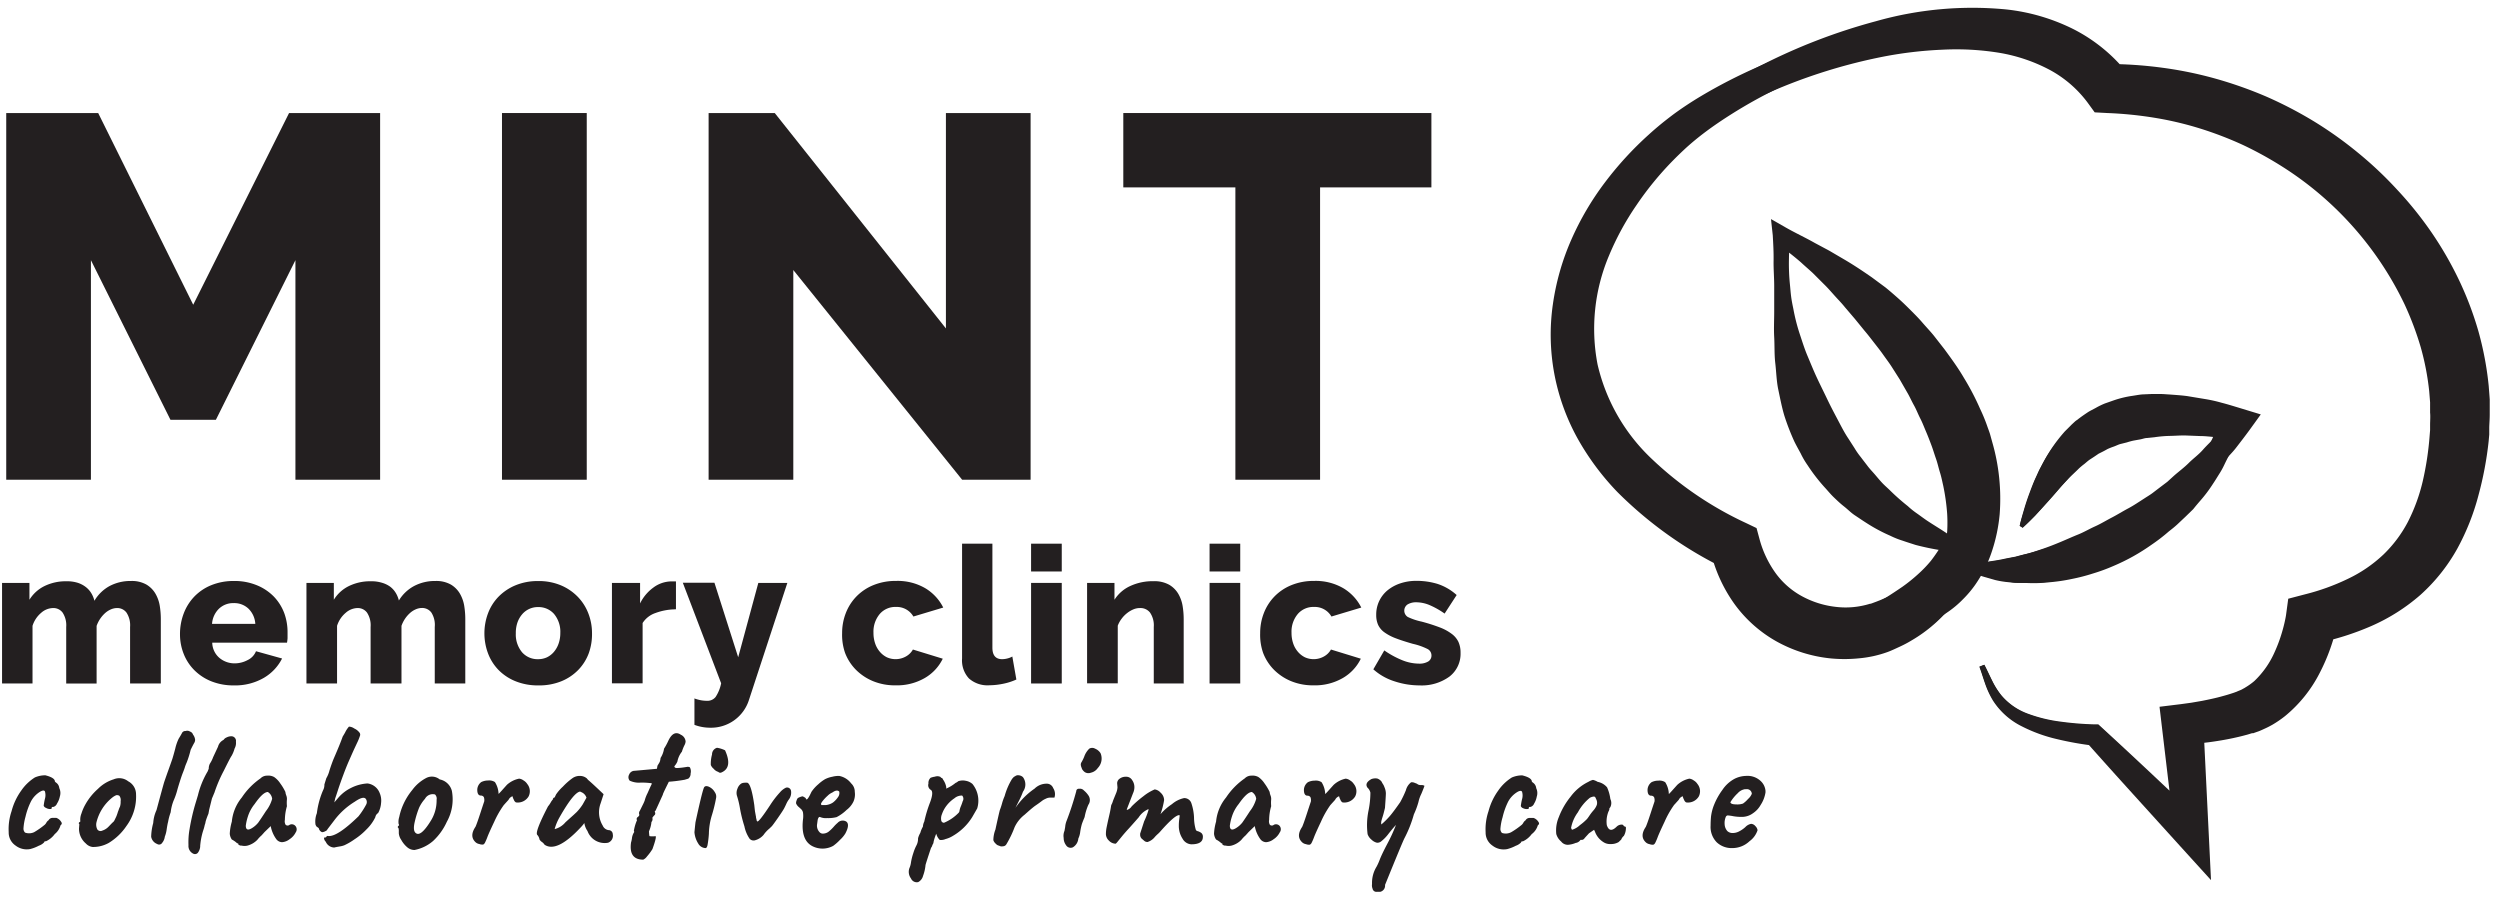 <svg xmlns="http://www.w3.org/2000/svg" viewBox="0 0 365.15 131.43"><defs><style>.a{fill:#231f20;}</style></defs><title>MINTLogo_Web</title><path class="a" d="M43.15,70.07V38L31.53,61.32H24.9L13.28,38V70.07H0.91V16.51H14.34l13.88,28,14-28H55.52V70.07H43.15Z"/><path class="a" d="M73.32,70.07V16.51H85.7V70.07H73.32Z"/><path class="a" d="M115.87,39.44V70.07H103.5V16.51h9.66l25,31.46V16.51h12.37V70.07h-10Z"/><path class="a" d="M209.11,27.37H192.81v42.7H180.44V27.37H164.07V16.51h45V27.37Z"/><path class="a" d="M23.52,99.83H19V91.58a3.37,3.37,0,0,0-.53-2.11,1.68,1.68,0,0,0-1.37-.66,2.32,2.32,0,0,0-.91.2,3.09,3.09,0,0,0-.85.55,4.53,4.53,0,0,0-1.23,1.86v8.42H9.67V91.58a3.36,3.36,0,0,0-.53-2.11,1.68,1.68,0,0,0-1.37-.66A2.71,2.71,0,0,0,6,89.52a4.08,4.08,0,0,0-1.25,1.89v8.42H0.3V85.14h4V87.6a5.32,5.32,0,0,1,2.2-2,7.09,7.09,0,0,1,3.23-.7,5.2,5.2,0,0,1,1.61.22,3.88,3.88,0,0,1,1.19.62,3.26,3.26,0,0,1,.81.91,3.94,3.94,0,0,1,.45,1.1A5.79,5.79,0,0,1,16,85.6a6.48,6.48,0,0,1,3.13-.74,4.31,4.31,0,0,1,2.25.52,3.75,3.75,0,0,1,1.33,1.34,5.2,5.2,0,0,1,.63,1.8,12.26,12.26,0,0,1,.15,1.9v9.4Z"/><path class="a" d="M34.18,100.11a8.68,8.68,0,0,1-3.32-.6,7.36,7.36,0,0,1-2.49-1.64,7,7,0,0,1-1.55-2.39,7.71,7.71,0,0,1-.53-2.84,8.47,8.47,0,0,1,.53-3,7.29,7.29,0,0,1,1.54-2.48,7.2,7.2,0,0,1,2.48-1.68,8.59,8.59,0,0,1,3.34-.62,8.48,8.48,0,0,1,3.33.62A7.32,7.32,0,0,1,40,87.14a7.07,7.07,0,0,1,1.52,2.42A8.1,8.1,0,0,1,42,92.44q0,0.39,0,.77a5.46,5.46,0,0,1-.08.66H31a3,3,0,0,0,1.08,2.25,3.43,3.43,0,0,0,2.2.77,4,4,0,0,0,1.89-.48,2.43,2.43,0,0,0,1.22-1.29l3.81,1.06A6.84,6.84,0,0,1,38.55,99,8.33,8.33,0,0,1,34.18,100.11Zm3.11-9a3.37,3.37,0,0,0-1-2.21,3,3,0,0,0-2.15-.81,3,3,0,0,0-2.17.83,3.43,3.43,0,0,0-1,2.2h6.32Z"/><path class="a" d="M68,99.83H63.5V91.58A3.37,3.37,0,0,0,63,89.46a1.68,1.68,0,0,0-1.37-.66,2.32,2.32,0,0,0-.91.2,3.09,3.09,0,0,0-.85.55,4.53,4.53,0,0,0-1.23,1.86v8.42H54.13V91.58a3.36,3.36,0,0,0-.53-2.11,1.68,1.68,0,0,0-1.37-.66,2.71,2.71,0,0,0-1.75.71,4.08,4.08,0,0,0-1.25,1.89v8.42H44.76V85.14h4V87.6a5.32,5.32,0,0,1,2.2-2,7.09,7.09,0,0,1,3.23-.7,5.2,5.2,0,0,1,1.61.22A3.88,3.88,0,0,1,57,85.7a3.26,3.26,0,0,1,.81.91,3.94,3.94,0,0,1,.45,1.1,5.79,5.79,0,0,1,2.21-2.11,6.48,6.48,0,0,1,3.13-.74,4.31,4.31,0,0,1,2.25.52,3.75,3.75,0,0,1,1.33,1.34,5.2,5.2,0,0,1,.63,1.8,12.26,12.26,0,0,1,.15,1.9v9.4Z"/><path class="a" d="M78.61,100.11a8.59,8.59,0,0,1-3.34-.62,7.27,7.27,0,0,1-2.48-1.66,7,7,0,0,1-1.52-2.43,8.36,8.36,0,0,1,0-5.79,7,7,0,0,1,1.52-2.43,7.44,7.44,0,0,1,2.48-1.68,8.41,8.41,0,0,1,3.34-.63,8.31,8.31,0,0,1,3.33.63,7.48,7.48,0,0,1,2.46,1.68,7.2,7.2,0,0,1,1.54,2.43,8,8,0,0,1,.53,2.9A8.21,8.21,0,0,1,86,95.4a7,7,0,0,1-1.52,2.43A7.27,7.27,0,0,1,82,99.5,8.59,8.59,0,0,1,78.61,100.11ZM75.34,92.5a4.06,4.06,0,0,0,.92,2.78,3,3,0,0,0,2.35,1,3,3,0,0,0,1.29-.28,3.09,3.09,0,0,0,1-.78,3.76,3.76,0,0,0,.69-1.22,4.63,4.63,0,0,0,.25-1.55,4.06,4.06,0,0,0-.92-2.78,3,3,0,0,0-2.32-1,3,3,0,0,0-2.34,1.06,3.75,3.75,0,0,0-.69,1.22A4.63,4.63,0,0,0,75.34,92.5Z"/><path class="a" d="M98.7,89a8.58,8.58,0,0,0-2.94.53A3.58,3.58,0,0,0,93.86,91v8.81H89.38V85.14h4.11v3a6.23,6.23,0,0,1,1.94-2.32A4.48,4.48,0,0,1,98,84.92h0.45l0.28,0v4Z"/><path class="a" d="M101.38,102a6.62,6.62,0,0,0,1,.28,5.3,5.3,0,0,0,.88.08,1.52,1.52,0,0,0,1.26-.56,5.6,5.6,0,0,0,.81-2l-5.6-14.69h4.62L107.82,96l2.94-10.86H115l-5.6,17.07a5.81,5.81,0,0,1-5.68,4.08,6.75,6.75,0,0,1-1.13-.1,6.24,6.24,0,0,1-1.16-.32V102Z"/><path class="a" d="M123,92.47a8,8,0,0,1,.53-2.9,7.2,7.2,0,0,1,1.54-2.43,7.29,7.29,0,0,1,2.48-1.67,8.59,8.59,0,0,1,3.34-.62,8,8,0,0,1,4.28,1.08,6.91,6.91,0,0,1,2.6,2.81l-4.36,1.31a2.81,2.81,0,0,0-2.55-1.4,3,3,0,0,0-2.34,1,4,4,0,0,0-.94,2.77,4.72,4.72,0,0,0,.25,1.58,3.61,3.61,0,0,0,.7,1.22,3.18,3.18,0,0,0,1,.78,3.08,3.08,0,0,0,2.81-.13,2.6,2.6,0,0,0,1-1l4.36,1.34a6.58,6.58,0,0,1-2.59,2.8,8.11,8.11,0,0,1-4.32,1.09,8.34,8.34,0,0,1-3.32-.63,7.61,7.61,0,0,1-2.49-1.68,7.09,7.09,0,0,1-1.55-2.43A8,8,0,0,1,123,92.47Z"/><path class="a" d="M140.47,79.41h4.48V94.6q0,1.68,1.43,1.68a3.15,3.15,0,0,0,.74-0.1,2.73,2.73,0,0,0,.74-0.29l0.59,3.36a8.68,8.68,0,0,1-1.93.62,10.19,10.19,0,0,1-2,.22,4.08,4.08,0,0,1-3-1,3.87,3.87,0,0,1-1-2.91V79.41Z"/><path class="a" d="M150.6,83.46V79.41h4.48v4.06H150.6Zm0,16.37V85.14h4.48V99.83H150.6Z"/><path class="a" d="M173,99.83h-4.48V91.58a3.3,3.3,0,0,0-.55-2.11,1.78,1.78,0,0,0-1.44-.66,2.48,2.48,0,0,0-1,.2,3.94,3.94,0,0,0-.92.55,4.19,4.19,0,0,0-.8.83,3.92,3.92,0,0,0-.55,1v8.42h-4.48V85.14h4V87.6a5.34,5.34,0,0,1,2.29-2,7.78,7.78,0,0,1,3.41-.71,4.44,4.44,0,0,1,2.29.52,3.72,3.72,0,0,1,1.34,1.34,5.2,5.2,0,0,1,.63,1.8,12.32,12.32,0,0,1,.15,1.9v9.4Z"/><path class="a" d="M176.67,83.46V79.41h4.48v4.06h-4.48Zm0,16.37V85.14h4.48V99.83h-4.48Z"/><path class="a" d="M184.06,92.47a8,8,0,0,1,.53-2.9,7.2,7.2,0,0,1,1.54-2.43,7.29,7.29,0,0,1,2.48-1.67,8.59,8.59,0,0,1,3.34-.62,8,8,0,0,1,4.28,1.08,6.91,6.91,0,0,1,2.6,2.81l-4.36,1.31a2.81,2.81,0,0,0-2.55-1.4,3,3,0,0,0-2.34,1,4,4,0,0,0-.94,2.77,4.72,4.72,0,0,0,.25,1.58,3.61,3.61,0,0,0,.7,1.22,3.18,3.18,0,0,0,1,.78,3.08,3.08,0,0,0,2.81-.13,2.6,2.6,0,0,0,1-1l4.36,1.34a6.58,6.58,0,0,1-2.59,2.8,8.11,8.11,0,0,1-4.32,1.09,8.34,8.34,0,0,1-3.32-.63,7.61,7.61,0,0,1-2.49-1.68,7.09,7.09,0,0,1-1.55-2.43A8,8,0,0,1,184.06,92.47Z"/><path class="a" d="M207.36,100.11a11.69,11.69,0,0,1-3.69-.6,8.42,8.42,0,0,1-3.08-1.75L202.19,95a13.27,13.27,0,0,0,2.62,1.43,6.65,6.65,0,0,0,2.45.5,2.47,2.47,0,0,0,1.34-.31,1,1,0,0,0,.48-0.9,1.05,1.05,0,0,0-.6-0.94,9.3,9.3,0,0,0-2.11-.74q-1.48-.42-2.5-0.81a7.05,7.05,0,0,1-1.66-.87,2.81,2.81,0,0,1-.92-1.09,3.49,3.49,0,0,1-.28-1.46,4.57,4.57,0,0,1,1.68-3.61,5.84,5.84,0,0,1,1.86-1,7.26,7.26,0,0,1,2.34-.36,10.39,10.39,0,0,1,3.09.45,7.73,7.73,0,0,1,2.78,1.62L211,89.62a11.86,11.86,0,0,0-2.24-1.26,5.11,5.11,0,0,0-1.9-.39,2.41,2.41,0,0,0-1.23.29,1.09,1.09,0,0,0,0,1.86,9,9,0,0,0,2,.67,25.83,25.83,0,0,1,2.64.84,7.07,7.07,0,0,1,1.75.94,3.18,3.18,0,0,1,1,1.19,3.8,3.8,0,0,1,.31,1.59,4.2,4.2,0,0,1-1.62,3.47A6.88,6.88,0,0,1,207.36,100.11Z"/><path class="a" d="M8.32,117.38a0.79,0.79,0,0,1-.53.48c-0.16,0-.24,0-0.24.15s-0.09.15-.27,0.16A1.19,1.19,0,0,1,6.72,118a0.55,0.55,0,0,1-.34-0.32,8.83,8.83,0,0,1,.18-1,1.92,1.92,0,0,0,0-1.09q-0.14-.25-0.62,0a3.67,3.67,0,0,0-1.41,1.45,10.25,10.25,0,0,0-.81,2.27A8,8,0,0,0,3.43,121a0.81,0.81,0,0,0,.23.61A1.73,1.73,0,0,0,5,121.54a11.66,11.66,0,0,0,1.55-1.09,1.15,1.15,0,0,0,.22-0.29,0.94,0.94,0,0,1,.32-0.35,0.66,0.66,0,0,1,.61-0.35H8.23a1.38,1.38,0,0,1,.74.64,0.27,0.27,0,0,1,0,.32l-0.13.13A2.46,2.46,0,0,1,8,121.82a3.35,3.35,0,0,1-1.27,1.05c-0.19,0-.28.05-0.28,0.16a1.93,1.93,0,0,1-.77.49,5.81,5.81,0,0,1-1.26.49,2.67,2.67,0,0,1-2.15-.51,2.29,2.29,0,0,1-1-1.95,8.17,8.17,0,0,1,.42-3.07,9,9,0,0,1,1.41-3,6.79,6.79,0,0,1,2-1.93,3.81,3.81,0,0,1,1.52-.31q1.4,0.35,1.4.91l0.13,0.13a1.1,1.1,0,0,1,.51.83,1.66,1.66,0,0,1,.08,1.23A3,3,0,0,1,8.32,117.38Z"/><path class="a" d="M14.31,115.22a5.54,5.54,0,0,1,2.29-1.39,2.1,2.1,0,0,1,2.13.29A2.13,2.13,0,0,1,19.87,116a7.22,7.22,0,0,1-1.4,4.64,8.32,8.32,0,0,1-2.59,2.48,4.68,4.68,0,0,1-2.34.59,1.59,1.59,0,0,1-1-.51,2.83,2.83,0,0,1-1-2.21l0.05-.61q-0.13-.13-0.06-0.21l0.09-.11q0.15,0,.1-0.25a2.42,2.42,0,0,1,.18-1,6.67,6.67,0,0,1,.58-1.33A8.7,8.7,0,0,1,14.31,115.22Zm2.88,3.48c0-.06.07-0.2,0.14-0.4a2.8,2.8,0,0,1,.19-0.47,2.28,2.28,0,0,0,.1-0.81,1,1,0,0,0-.19-0.79,0.66,0.66,0,0,0-.46-0.08,2.44,2.44,0,0,0-.58.35,6.65,6.65,0,0,0-2.31,3.65,1.53,1.53,0,0,0,.14,1,0.57,0.57,0,0,0,.72.17,2.2,2.2,0,0,0,.91-0.57l0.53-.55L16.6,120a1.34,1.34,0,0,0,.18-0.31l0.14-.29a3,3,0,0,0,.14-0.33Z"/><path class="a" d="M22.08,122.21a8.25,8.25,0,0,1,.3-2,5.35,5.35,0,0,1,.48-1.89q1-3.71,1.12-4.08,0.23-.69.64-1.83t0.55-1.56q0.14-.43.43-1.52a6.88,6.88,0,0,1,.5-1.44q0.38-.61.51-0.88a0.56,0.56,0,0,1,.51-0.24,0.73,0.73,0,0,1,.63.08,0.68,0.68,0,0,1,.44.44,1.48,1.48,0,0,1,.31.77,0.89,0.89,0,0,1-.13.45q-0.11.17-.52,1a14.13,14.13,0,0,1-.56,1.81q-0.23.53-.29,0.75t-0.37,1q-0.3.83-.7,2.19a10.33,10.33,0,0,1-.58,1.69,6.69,6.69,0,0,0-.42,1.69,8.43,8.43,0,0,0-.38,1.41q-0.08.27-.2,1.05a4.52,4.52,0,0,1-.28,1.11,1.7,1.7,0,0,1-.38.89,0.52,0.52,0,0,1-.74.17A1.38,1.38,0,0,1,22.08,122.21Z"/><path class="a" d="M27.69,121.09a30.33,30.33,0,0,1,.94-4l0.28-.93a12.65,12.65,0,0,1,1.42-3.49l0.08-.2,0.08-.2a1.51,1.51,0,0,1,.18-0.75,4.32,4.32,0,0,0,.46-0.93l0.71-1.52a1.54,1.54,0,0,1,.81-1l0,0a1,1,0,0,1,.47-0.37,1.45,1.45,0,0,1,.6-0.16,0.68,0.68,0,0,1,.74.8,1.66,1.66,0,0,1-.2,1h0a4.47,4.47,0,0,1-.44,1.07q-0.14.16-1.13,2.16a20.46,20.46,0,0,0-1.37,3.2q-0.05.11-.19,0.45l-0.17.4-0.41,1.65-0.1.56Q30,119.94,30,120.21a3.21,3.21,0,0,0-.14.48,5.53,5.53,0,0,1-.19.64,10.2,10.2,0,0,0-.43,2.21l0,0.11a1.73,1.73,0,0,1-.32.88,0.55,0.55,0,0,1-.62.19,1.24,1.24,0,0,1-.77-1.27A10.84,10.84,0,0,1,27.69,121.09Z"/><path class="a" d="M43.19,121.58a2.55,2.55,0,0,1-.9,1,2,2,0,0,1-1.1.43,1.09,1.09,0,0,1-.86-0.48,4.71,4.71,0,0,1-.79-1.87l-0.91.88q-0.18.21-.43,0.48a4.79,4.79,0,0,0-.61.64,3.13,3.13,0,0,1-1.45.85,1.83,1.83,0,0,1-.84,0,0.59,0.59,0,0,1-.51-0.2,0.34,0.34,0,0,0,0-.13H34.65a3.38,3.38,0,0,0-.79-0.56,1.74,1.74,0,0,1-.3-0.85,7.59,7.59,0,0,1,.3-1.76,6.49,6.49,0,0,1,1.46-3.53,10.36,10.36,0,0,1,2.73-2.79,1.34,1.34,0,0,1,1-.4,1.72,1.72,0,0,1,1,.21,3.42,3.42,0,0,1,.89.93,7.69,7.69,0,0,1,.75,1.25s0,0.19.13,0.52a1.39,1.39,0,0,1,.09.55,5.19,5.19,0,0,0,0,1,7.43,7.43,0,0,0-.3,2,1,1,0,0,0,.11.72,0.44,0.44,0,0,0,.58,0,0.7,0.7,0,0,1,.84.16A0.76,0.76,0,0,1,43.19,121.58Zm-7.29-1q0,0.93.91,0.37a3.57,3.57,0,0,0,.91-0.8q0.43-.61,1.12-1.68a5.17,5.17,0,0,0,.91-1.79,1.32,1.32,0,0,0-.63-1q-0.71,0-1.93,1.76a5.56,5.56,0,0,0-1,1.87A7.07,7.07,0,0,0,35.9,120.61Z"/><path class="a" d="M47.38,114.58l0.28-.91a4.33,4.33,0,0,0,.47-1.16q0.34-1.05.62-1.72,0.94-2.16,1.3-3.2,0.15-.24.36-0.61a3.62,3.62,0,0,1,.56-0.85,1.44,1.44,0,0,1,.77.27,2,2,0,0,1,.77.61,0.48,0.48,0,0,1,.06.48,7.82,7.82,0,0,1-.44,1.07l-0.43.92-0.23.51-0.53,1.2q-0.38.87-.8,2t-0.74,2.09q-0.32,1-.44,1.33l-0.13.59,0.66-.77a5.76,5.76,0,0,1,1.75-1.33,6.09,6.09,0,0,1,2.44-.67,2.2,2.2,0,0,1,1.78,1.41,2.75,2.75,0,0,1,.2,1.44,3.52,3.52,0,0,1-.43,1.47,0.9,0.9,0,0,0-.41.61,6.3,6.3,0,0,1-1.3,1.79,9.55,9.55,0,0,1-1.74,1.44,8.9,8.9,0,0,1-1.49.87,3,3,0,0,1-.66.17q-0.64.11-.81,0.16a1.39,1.39,0,0,1-1.24-.85,0.76,0.76,0,0,1-.25-0.61,0.39,0.39,0,0,0,.36-0.11c0-.11.09-0.14,0.28-0.11q1.32,0.11,4.39-2.88a11.37,11.37,0,0,0,1.12-1.71,0.77,0.77,0,0,0,0-.75q-0.3-.61-1.65.32a10.77,10.77,0,0,0-3,2.72l-1,1.31a0.47,0.47,0,0,1-.29.27,1.08,1.08,0,0,1-.5.16,0.79,0.79,0,0,1-.48-0.59l-0.34-.25a1.34,1.34,0,0,1-.14-0.28,3.29,3.29,0,0,1,.2-1.65,12.23,12.23,0,0,1,.91-3.36A1.65,1.65,0,0,0,47.38,114.58Z"/><path class="a" d="M58.25,121.71c0-.2,0-0.35,0-0.44a1.26,1.26,0,0,0-.05-0.32q-0.15-.13-0.09-0.21a0.26,0.26,0,0,0,.06-0.11q0.2-.05.05-0.29a2.32,2.32,0,0,1,.09-1,9,9,0,0,1,.39-1.35,9.28,9.28,0,0,1,1.52-2.61,5.94,5.94,0,0,1,2-1.73,1.8,1.8,0,0,1,2,.19A2.29,2.29,0,0,1,66,115.51a6.74,6.74,0,0,1-.74,4.53,8.68,8.68,0,0,1-2,2.79,5.82,5.82,0,0,1-2.72,1.32,1.63,1.63,0,0,1-1-.35,3.77,3.77,0,0,1-.93-1.12A2,2,0,0,1,58.25,121.71Zm4.52-1.59a5.61,5.61,0,0,0,1-3.31,0.84,0.84,0,0,0-.23-0.77,1.29,1.29,0,0,0-1.47.64,5.13,5.13,0,0,0-.86,1.31,13.68,13.68,0,0,0-.62,2q-0.34,1.4.19,1.72Q61.45,122.18,62.77,120.13Z"/><path class="a" d="M75.82,113.73a1.33,1.33,0,0,1,.66.27,1.56,1.56,0,0,1,.53.51,1.67,1.67,0,0,1,.2,1.81,1.84,1.84,0,0,1-1.85.88,0.67,0.67,0,0,1-.3-0.37,1.84,1.84,0,0,1-.2-0.53,1,1,0,0,0-.58.52l-0.69.76A13.73,13.73,0,0,0,72.2,120q-0.8,1.69-1,2.23a8,8,0,0,1-.34.8,0.67,0.67,0,0,1-.27.32,1.14,1.14,0,0,1-.57-0.07,1.1,1.1,0,0,1-.52-0.23q-1-.88-0.05-2.29,0.18-.37.69-1.93t0.58-1.75a1.24,1.24,0,0,0-.05-0.65,0.49,0.49,0,0,0-.43-0.23q-0.53,0-.53-0.85a1.44,1.44,0,0,1,.58-1.12,2.24,2.24,0,0,1,1-.23,1.51,1.51,0,0,1,1,.23,3.4,3.4,0,0,1,.53,1.73q0.18-.16.61-0.65l0.61-.68A3.75,3.75,0,0,1,75.82,113.73Z"/><path class="a" d="M78.8,122.61a1.27,1.27,0,0,0-.33-0.67q-0.38-.4,1.57-4.16a3.47,3.47,0,0,0,.39-0.56,2.13,2.13,0,0,1,.32-0.45,0.31,0.31,0,0,1,.08-0.2,0.22,0.22,0,0,1,.18-0.09l0.2-.43a6.37,6.37,0,0,1,1-1.15,9.52,9.52,0,0,1,1.42-1.25,1.82,1.82,0,0,1,1.09-.32,1.56,1.56,0,0,1,1,.37A1.68,1.68,0,0,0,86,114q0.48,0.4,2.16,2l-0.43,1.33a3.76,3.76,0,0,0,.3,3.25,1.1,1.1,0,0,0,.86.67,0.6,0.6,0,0,1,.61.59,1.08,1.08,0,0,1-.69,1.25,2.67,2.67,0,0,1-3-1.71,2.71,2.71,0,0,1-.46-1.17,5.57,5.57,0,0,1-.58.69q-3.45,3.68-5.23,2.48a1.47,1.47,0,0,0-.43-0.43A1.19,1.19,0,0,1,78.8,122.61Zm6-7q-0.94,0-3.1,3.81a7.41,7.41,0,0,0-.69,1.68,3,3,0,0,0,1.58-1l0.62-.56,0.57-.51,0.46-.43a7.56,7.56,0,0,0,.86-1.09l0.56-1A1.31,1.31,0,0,0,84.76,115.65Z"/><path class="a" d="M98.5,111.91q0,0.27.38,0.27a9.76,9.76,0,0,0,1.09-.11l0.33-.05a0.69,0.69,0,0,1,.46.05,1.25,1.25,0,0,1,.11.91,0.9,0.9,0,0,1-.34.75l-0.53.16a22.23,22.23,0,0,1-2.31.29q-0.66,1.33-.77,1.59a1.27,1.27,0,0,0-.11.31l-1.07,2.35c-0.07,0-.1.05-0.1,0.16a0.39,0.39,0,0,1,0,.43,2.1,2.1,0,0,0-.36.43,0.62,0.62,0,0,1-.13.61,4.18,4.18,0,0,1-.36,1.36,6,6,0,0,0,.05.61c0,0.09.06,0.12,0.13,0.11a3.34,3.34,0,0,0,.69,0q0.38-.19-0.36,1.87a7.67,7.67,0,0,1-.8,1.08,1.38,1.38,0,0,1-.55.47q-2.13,0-1.78-2.51a3.76,3.76,0,0,0,.13-0.59,2.06,2.06,0,0,1,.28-0.85,0.17,0.17,0,0,0,0-.24,6.37,6.37,0,0,1,.46-1.57,0.33,0.33,0,0,1,.13-0.47q0.28-.25.19-0.39a0.58,0.58,0,0,1,.09-0.51l0.42-.85a5.84,5.84,0,0,0,.29-0.64,5.27,5.27,0,0,1,.42-1.09q0.44-1,.57-1.25T95,114.38a10.18,10.18,0,0,0-1.46-.07,3.16,3.16,0,0,1-1.57-.29,0.78,0.78,0,0,1-.08-0.88,0.86,0.86,0,0,1,.81-0.56l3.25-.29,0.08-.45,0.19-.31,0.11-.19a0.54,0.54,0,0,0,.05-0.12,2.17,2.17,0,0,0,.1-0.51,3.48,3.48,0,0,0,.51-1.36,8.75,8.75,0,0,0,.61-1.12q0.76-1.65,1.85-.91a1.17,1.17,0,0,1,.69,1,1.43,1.43,0,0,1-.18.55,5.7,5.7,0,0,0-.36.92,3.26,3.26,0,0,0-.66,1.44A2.47,2.47,0,0,1,98.5,111.91Z"/><path class="a" d="M102.8,115.09q0.15-.4.69-0.2a1.87,1.87,0,0,1,.91.81,1.1,1.1,0,0,1,.19.87A21.6,21.6,0,0,1,104,119a9.81,9.81,0,0,0-.46,2.79,14.59,14.59,0,0,1-.2,1.65q-0.1.45-.31,0.43a1.27,1.27,0,0,1-1.05-.67,3.6,3.6,0,0,1-.55-1.65q0.1-1,.15-1.44Q102.49,115.89,102.8,115.09Zm1.93-5.87a4.09,4.09,0,0,1,1.17.37q1.14,2.51-.51,3.23a0.4,0.4,0,0,1-.48-0.08,1.34,1.34,0,0,1-.67-0.45,1.37,1.37,0,0,1-.42-0.56,5,5,0,0,1,.18-1.53A1,1,0,0,1,104.73,109.22Z"/><path class="a" d="M108.26,114.45a1,1,0,0,1,.44-0.12,1.73,1.73,0,0,1,.47,0q0.56,0.21,1,3.25,0.05,0.48.1,0.91,0.13,0.72.15,0.8c0,0.05,0,.18.08,0.39a0.35,0.35,0,0,0,.13.31q0.28,0,1.83-2.35a13.39,13.39,0,0,1,1.47-1.92,2.63,2.63,0,0,1,.86-0.67,0.58,0.58,0,0,1,.75.47,1.68,1.68,0,0,1-.37,1.32,3.6,3.6,0,0,0-.32.57q-0.16.36-.33,0.68t-0.91,1.39q-0.75,1.07-.89,1.21l-0.34.33a4.61,4.61,0,0,0-.86.93,2.51,2.51,0,0,1-1.17.76,0.78,0.78,0,0,1-.86-0.2,4.91,4.91,0,0,1-.76-1.81,20.27,20.27,0,0,1-.64-2.57,13.07,13.07,0,0,0-.46-1.93,1.55,1.55,0,0,1,.08-1A1.48,1.48,0,0,1,108.26,114.45Z"/><path class="a" d="M120.84,119.49a2.19,2.19,0,0,1-1-.13q-0.28-.16-0.41.4l-0.08.59a1.37,1.37,0,0,0,.33,1.17,0.66,0.66,0,0,0,.63.23,1.38,1.38,0,0,0,.76-0.31,6.17,6.17,0,0,0,.71-0.69,4.78,4.78,0,0,1,.56-0.56,1,1,0,0,1,1.27-.19q0.56,0.43-.15,1.76a4.37,4.37,0,0,1-.77.91,6.77,6.77,0,0,1-1,.88,3.25,3.25,0,0,1-2.84.13q-1.91-.8-1.57-3.95a3.61,3.61,0,0,0,0-1.08,1,1,0,0,0-.25-0.45l-0.34-.31a1.32,1.32,0,0,1-.42-0.56,1.12,1.12,0,0,1,.09-0.44,0.79,0.79,0,0,1,.18-0.33,2.52,2.52,0,0,1,.67-0.25,1,1,0,0,1,.3.15,0.36,0.36,0,0,1,.22.24q0.13,0.27.56-.56l0.23-.48a5.38,5.38,0,0,1,1-1.11,5.72,5.72,0,0,1,1-.75,4.06,4.06,0,0,1,1.05-.35,3.73,3.73,0,0,1,1-.12,2.88,2.88,0,0,1,1.75,1.09,1.66,1.66,0,0,1,.53,1.24,2.6,2.6,0,0,1-.2,1.43,3.32,3.32,0,0,1-1,1.21,6,6,0,0,1-1.46,1.05A4.9,4.9,0,0,1,120.84,119.49Zm1.74-3.87q-0.33-.35-1,0.13a2.23,2.23,0,0,0-.7.48,5.92,5.92,0,0,0-.75.8q-0.3.4-.18,0.48s0,0.06.06,0.08l0.23,0,0.27,0a1.73,1.73,0,0,0,.47-0.07,2.11,2.11,0,0,0,.69-0.31,3.36,3.36,0,0,0,.8-0.89A1,1,0,0,0,122.58,115.62Z"/><path class="a" d="M137.54,113.62s0.1,0,.2.24a2.73,2.73,0,0,1,.48,1.17l-0.05.12h0.1a5.44,5.44,0,0,0,1.3-.8,1.12,1.12,0,0,0,.38-0.24,2,2,0,0,1,1.09-.07,2,2,0,0,1,1,.47,3.88,3.88,0,0,1,.69,3.57L142,119.35a8.11,8.11,0,0,1-2.79,2.72,3.87,3.87,0,0,1-1.1.48,1.65,1.65,0,0,1-.85.13,1.9,1.9,0,0,1-.51-0.91,7.06,7.06,0,0,0-.39,1.19,0.79,0.79,0,0,1-.17.44,0.93,0.93,0,0,1-.2.43q-0.79,2.37-.81,2.53a6.07,6.07,0,0,1-.36,1.57,1.41,1.41,0,0,1-.71.91,0.92,0.92,0,0,1-1.05-.53,1.62,1.62,0,0,1-.24-1.49,3,3,0,0,0,.24-0.87,8.64,8.64,0,0,1,.34-1.35,6.43,6.43,0,0,1,.47-1.15,2.09,2.09,0,0,0,.22-1,3,3,0,0,1,.33-0.8,3.75,3.75,0,0,1,.38-0.91A1.92,1.92,0,0,1,135,120a19,19,0,0,1,.84-2.79q0.61-1.64.05-1.88a0.8,0.8,0,0,1-.28-0.88,1,1,0,0,1,.32-0.85,2.82,2.82,0,0,1,.62-0.16,1.06,1.06,0,0,1,.84.05A0.15,0.15,0,0,0,137.54,113.62Zm3.07,3.41a0.69,0.69,0,0,0-.08-0.83,1.64,1.64,0,0,0-1.13.4,4.84,4.84,0,0,0-1.16,1.09,4.38,4.38,0,0,0-.66,1.23,1.61,1.61,0,0,0-.1.93,0.4,0.4,0,0,0,.41.32,6.39,6.39,0,0,0,2.16-1.49l0.08-.16a2.85,2.85,0,0,1,.2-0.72Q140.52,117.35,140.62,117Z"/><path class="a" d="M153.34,116.5a1.38,1.38,0,0,0-.57.15,3.62,3.62,0,0,0-.46.24l-0.36.27q-0.22.17-.69,0.49T149.65,119a4.89,4.89,0,0,0-1.46,1.83A14.79,14.79,0,0,1,147,123.3a0.59,0.59,0,0,1-.52.31,0.73,0.73,0,0,1-.55-0.09,0.81,0.81,0,0,1-.47-0.27,1.19,1.19,0,0,1-.37-0.53,4.38,4.38,0,0,1,.3-1.55q0.43-2,.64-2.83a9.58,9.58,0,0,0,.33-1,7.51,7.51,0,0,1,.38-1.07,9.71,9.71,0,0,1,1-2.37,1.41,1.41,0,0,1,.24-0.31,0.56,0.56,0,0,1,.27-0.2,0.68,0.68,0,0,1,.56-0.15,1,1,0,0,1,.61.28,1.79,1.79,0,0,1,0,2.11,11.55,11.55,0,0,1-.6,1.36q-0.37.72-.5,1a10.8,10.8,0,0,1,2.74-2.77,0.54,0.54,0,0,0,.13-0.11,2.49,2.49,0,0,1,1.83-.64,1,1,0,0,1,.81.64,1.61,1.61,0,0,1,.18,1.39Z"/><path class="a" d="M155.48,121.35l0.1-.56a3,3,0,0,1,.2-0.88,43.49,43.49,0,0,0,1.42-4.35,0.35,0.35,0,0,1,.41-0.35,0.76,0.76,0,0,1,.71.25,3.34,3.34,0,0,1,.71.81,1.19,1.19,0,0,1-.06,1.27,8.07,8.07,0,0,0-.55,1.8q-0.3.72-.41,1.05a9.59,9.59,0,0,0-.23,1.09,3.12,3.12,0,0,1-.28,1,1.65,1.65,0,0,1-.8,1.28,0.79,0.79,0,0,1-1-.32,1.74,1.74,0,0,1-.34-1.05A1.89,1.89,0,0,1,155.48,121.35Zm2.55-9.11a1.31,1.31,0,0,1-.17-0.55,0.63,0.63,0,0,1,.11-0.37,5.76,5.76,0,0,0,.39-0.8,3,3,0,0,1,.74-1.17,0.85,0.85,0,0,1,.85,0,1.68,1.68,0,0,1,.8.67,2,2,0,0,1-.41,2.16,1.66,1.66,0,0,1-1,.68,1,1,0,0,1-.89-0.08A1.54,1.54,0,0,1,158,112.25Z"/><path class="a" d="M163.22,115l-0.05-.59a0.83,0.83,0,0,1,.37-0.68,1.49,1.49,0,0,1,.93-0.28,1,1,0,0,1,.89.49,1.77,1.77,0,0,1,.33,1,2.11,2.11,0,0,1-.2.92l-0.91,2.35c0,0.05,0,.08.05,0.08a1.25,1.25,0,0,0,.66-0.51A16.68,16.68,0,0,1,167,116.3a7,7,0,0,1,1.66-1,1.41,1.41,0,0,1,.86.48,1.47,1.47,0,0,1,.51,1.09,11.14,11.14,0,0,1-.53,2.05,8.44,8.44,0,0,1,1.68-1.47,4.06,4.06,0,0,1,1.75-.88,1.09,1.09,0,0,1,1.1.8,7.47,7.47,0,0,1,.37,2.07,6.56,6.56,0,0,0,.25,1.72,0.35,0.35,0,0,0,.29.24,1.72,1.72,0,0,1,.51.25,0.69,0.69,0,0,1,.24.6q0,1.07-1.68,1.07a1.55,1.55,0,0,1-1.28-.81,3.39,3.39,0,0,1-.55-1.93,6.51,6.51,0,0,1,.06-0.91q0.06-.45.06-0.53a0.07,0.07,0,0,0-.08-0.08q-0.66,0-2.87,2.53a0.47,0.47,0,0,0-.13.13,5.49,5.49,0,0,0-.53.51,2.25,2.25,0,0,1-1.07.75,0.69,0.69,0,0,1-.48-0.16l-0.28-.24a0.8,0.8,0,0,1-.33-0.69v-0.13l0.58-1.79a10.93,10.93,0,0,0,.63-1.63,0.21,0.21,0,0,0,0-.16,3.19,3.19,0,0,0-1.42,1.2q-1.12,1.28-1.5,1.69T164,122l-0.71.87a2.42,2.42,0,0,1-.32.36,1.37,1.37,0,0,1-1-.45,1.34,1.34,0,0,1-.44-0.93,4.94,4.94,0,0,1,.08-0.89q0.08-.41.25-1.19l0.24-1.05q0.06-.28.11-0.56l0.06-.35s0-.16.11-0.36,0.15-.4.24-0.63l0.44-1.08A2.56,2.56,0,0,0,163.22,115Z"/><path class="a" d="M186.92,121.58a2.55,2.55,0,0,1-.9,1,2,2,0,0,1-1.1.43,1.09,1.09,0,0,1-.86-0.48,4.71,4.71,0,0,1-.79-1.87l-0.91.88q-0.18.21-.43,0.48a4.79,4.79,0,0,0-.61.64,3.13,3.13,0,0,1-1.45.85,1.83,1.83,0,0,1-.84,0,0.59,0.59,0,0,1-.51-0.2,0.34,0.34,0,0,0,0-.13h-0.11a3.38,3.38,0,0,0-.79-0.56,1.74,1.74,0,0,1-.3-0.85,7.59,7.59,0,0,1,.3-1.76,6.49,6.49,0,0,1,1.46-3.53,10.36,10.36,0,0,1,2.73-2.79,1.34,1.34,0,0,1,1-.4,1.72,1.72,0,0,1,1,.21,3.42,3.42,0,0,1,.89.93,7.69,7.69,0,0,1,.75,1.25s0,0.19.13,0.52a1.39,1.39,0,0,1,.09.55,5.19,5.19,0,0,0,0,1,7.43,7.43,0,0,0-.3,2,1,1,0,0,0,.11.72,0.44,0.44,0,0,0,.58,0,0.7,0.7,0,0,1,.84.16A0.76,0.76,0,0,1,186.92,121.58Zm-7.29-1q0,0.93.91,0.37a3.57,3.57,0,0,0,.91-0.8q0.43-.61,1.12-1.68a5.17,5.17,0,0,0,.91-1.79,1.32,1.32,0,0,0-.63-1q-0.71,0-1.93,1.76a5.56,5.56,0,0,0-1,1.87A7.07,7.07,0,0,0,179.63,120.61Z"/><path class="a" d="M196.55,113.73a1.33,1.33,0,0,1,.66.27,1.56,1.56,0,0,1,.53.51,1.67,1.67,0,0,1,.2,1.81,1.84,1.84,0,0,1-1.85.88,0.67,0.67,0,0,1-.3-0.37,1.84,1.84,0,0,1-.2-0.53,1,1,0,0,0-.58.52l-0.69.76a13.73,13.73,0,0,0-1.38,2.44q-0.8,1.69-1,2.23a8,8,0,0,1-.34.8,0.67,0.67,0,0,1-.27.32,1.14,1.14,0,0,1-.57-0.07,1.1,1.1,0,0,1-.52-0.23q-1-.88-0.05-2.29,0.18-.37.69-1.93t0.58-1.75a1.24,1.24,0,0,0-.05-0.65,0.49,0.49,0,0,0-.43-0.23q-0.53,0-.53-0.85a1.44,1.44,0,0,1,.58-1.12,2.24,2.24,0,0,1,1-.23,1.51,1.51,0,0,1,1,.23,3.4,3.4,0,0,1,.53,1.73q0.18-.16.61-0.65l0.61-.68A3.75,3.75,0,0,1,196.55,113.73Z"/><path class="a" d="M201.6,130.26h-0.51a0.56,0.56,0,0,1-.61-0.45,1.31,1.31,0,0,1-.08-0.69,4.51,4.51,0,0,1,.66-2.53,8.05,8.05,0,0,0,.48-1.07q0.3-.77,1.1-2.29a23.92,23.92,0,0,0,1.26-2.75q-0.56.61-1.19,1.43a5.81,5.81,0,0,1-1,1,0.83,0.83,0,0,1-.63.17,1.7,1.7,0,0,1-.76-0.44,1.77,1.77,0,0,1-.57-0.81,10.53,10.53,0,0,1,.13-3.41,13.39,13.39,0,0,0,.28-2.65,1.42,1.42,0,0,0-.43-0.73q-0.46-.67.58-1.25a1.67,1.67,0,0,1,.85-0.08,1.32,1.32,0,0,1,.65.48,1.45,1.45,0,0,0,.15.28,2.42,2.42,0,0,1,.18.32l0.13,0.33a2.3,2.3,0,0,1,.15.76q0,0.33-.13,2.12-0.2.85-.33,1.25t-0.2.69a1.11,1.11,0,0,0,0,.48,11.8,11.8,0,0,0,1.26-1.25q0.52-.61,1.49-2a15.35,15.35,0,0,0,.84-1.76,2.1,2.1,0,0,1,.76-1.15,1,1,0,0,1,.57.11,1.14,1.14,0,0,1,.43.21,1,1,0,0,0,.48.09,0.72,0.72,0,0,1,.47.11s-0.15.44-.46,1.17a5.07,5.07,0,0,0-.42,1.19,11.53,11.53,0,0,1-.67,1.81,17.74,17.74,0,0,1-1.37,3.47q-0.28.53-2.84,6.83A0.93,0.93,0,0,1,201.6,130.26Z"/><path class="a" d="M224.07,117.38a0.79,0.79,0,0,1-.53.48c-0.16,0-.24,0-0.24.15s-0.09.15-.27,0.16a1.19,1.19,0,0,1-.56-0.12,0.55,0.55,0,0,1-.34-0.32,8.83,8.83,0,0,1,.18-1,1.92,1.92,0,0,0,0-1.09q-0.14-.25-0.62,0a3.67,3.67,0,0,0-1.41,1.45,10.25,10.25,0,0,0-.81,2.27,8,8,0,0,0-.32,1.69,0.81,0.81,0,0,0,.23.61,1.73,1.73,0,0,0,1.35-.11,11.66,11.66,0,0,0,1.55-1.09,1.15,1.15,0,0,0,.22-0.29,0.94,0.94,0,0,1,.32-0.35,0.66,0.66,0,0,1,.61-0.35H224a1.38,1.38,0,0,1,.74.64,0.27,0.27,0,0,1,0,.32l-0.13.13a2.46,2.46,0,0,1-.89,1.27,3.35,3.35,0,0,1-1.27,1.05c-0.19,0-.28.05-0.28,0.16a1.93,1.93,0,0,1-.77.49,5.81,5.81,0,0,1-1.26.49,2.67,2.67,0,0,1-2.15-.51,2.29,2.29,0,0,1-1-1.95,8.17,8.17,0,0,1,.42-3.07,9,9,0,0,1,1.41-3,6.79,6.79,0,0,1,2-1.93,3.81,3.81,0,0,1,1.52-.31q1.4,0.35,1.4.91l0.13,0.13a1.1,1.1,0,0,1,.51.83,1.66,1.66,0,0,1,.08,1.23A3,3,0,0,1,224.07,117.38Z"/><path class="a" d="M232.67,113.91a2.49,2.49,0,0,1,.69.29,2.38,2.38,0,0,1,1.37.8,6.09,6.09,0,0,1,.48,1.71,1.33,1.33,0,0,1,0,1.17l-0.14.19a0.08,0.08,0,0,0,0,.08,0.89,0.89,0,0,1-.13.37,3.91,3.91,0,0,0-.25,2q0.41,1.25,1.45.21a1.05,1.05,0,0,1,.7-0.29c0.19,0,.29.07,0.29,0.16a0.36,0.36,0,0,0,.25.13,0.24,0.24,0,0,1,.1.27,2.28,2.28,0,0,1-.3,1.09,1.26,1.26,0,0,0-.38.53l-0.38.37a2.1,2.1,0,0,1-1.16.29,1.74,1.74,0,0,1-1.08-.29,3,3,0,0,1-1.22-1.52l-0.13-.27-0.74.51-0.63.69a0.54,0.54,0,0,1-.36.27h-0.25a1,1,0,0,1-.71.45,3.44,3.44,0,0,1-1.12.27,1.21,1.21,0,0,1-1-.48,2.23,2.23,0,0,1-.71-1.09,4.94,4.94,0,0,1,.37-2.47,10.87,10.87,0,0,1,1.73-3,7.08,7.08,0,0,1,2.58-2.15A2.48,2.48,0,0,1,232.67,113.91Zm0.43,2.75a0.42,0.42,0,0,0-.25-0.32,1.49,1.49,0,0,0-.64.19,6.93,6.93,0,0,0-1.74,2.11,5.56,5.56,0,0,0-1,2.29l0.13,0.27a2.89,2.89,0,0,0,1.16-.68,7.89,7.89,0,0,0,1.05-.91q0.18-.23.37-0.52a6.93,6.93,0,0,1,.55-0.71,2.57,2.57,0,0,0,.5-0.81A1.15,1.15,0,0,0,233.1,116.66Z"/><path class="a" d="M246.74,113.73a1.33,1.33,0,0,1,.66.27,1.56,1.56,0,0,1,.53.51,1.67,1.67,0,0,1,.2,1.81,1.84,1.84,0,0,1-1.85.88,0.67,0.67,0,0,1-.3-0.37,1.84,1.84,0,0,1-.2-0.53,1,1,0,0,0-.58.52l-0.69.76a13.73,13.73,0,0,0-1.38,2.44q-0.8,1.69-1,2.23a8,8,0,0,1-.34.8,0.67,0.67,0,0,1-.27.32,1.14,1.14,0,0,1-.57-0.07,1.1,1.1,0,0,1-.52-0.23q-1-.88-0.05-2.29,0.18-.37.69-1.93t0.58-1.75a1.24,1.24,0,0,0-.05-0.65,0.49,0.49,0,0,0-.43-0.23q-0.53,0-.53-0.85a1.44,1.44,0,0,1,.58-1.12,2.24,2.24,0,0,1,1-.23,1.51,1.51,0,0,1,1,.23,3.4,3.4,0,0,1,.53,1.73q0.18-.16.61-0.65l0.61-.68A3.75,3.75,0,0,1,246.74,113.73Z"/><path class="a" d="M255,113.33a2.81,2.81,0,0,1,2.18.76,2.21,2.21,0,0,1,.69,1.43v0.21a4.61,4.61,0,0,1-.71,1.84,3.47,3.47,0,0,1-1.09,1.19,2.72,2.72,0,0,1-1.47.55,6.69,6.69,0,0,1-1.41-.09,7.13,7.13,0,0,0-.83-0.12,0.35,0.35,0,0,0-.28.19,2.31,2.31,0,0,0-.18,1.09,1.61,1.61,0,0,0,.39,1,1.1,1.1,0,0,0,.77.29,2,2,0,0,0,.86-0.19,4.18,4.18,0,0,0,1-.67,1.55,1.55,0,0,1,.85-0.48,0.86,0.86,0,0,1,.61.32,1.06,1.06,0,0,1,.33.61,3.23,3.23,0,0,1-1.18,1.61,3.63,3.63,0,0,1-2.5,1,3.16,3.16,0,0,1-2.29-.85,3.2,3.2,0,0,1-.89-2.43q0-.61.06-1.31a6.8,6.8,0,0,1,.44-1.71,9.75,9.75,0,0,1,1.22-2.19,4.93,4.93,0,0,1,1.8-1.64A3.94,3.94,0,0,1,255,113.33Zm-0.18,1.95a1.75,1.75,0,0,0-1,.57,6.16,6.16,0,0,0-1.08,1.32q0.05,0.32.84,0.32a2.55,2.55,0,0,0,1-.12,4.13,4.13,0,0,0,.74-0.67,2,2,0,0,0,.55-0.76,0.71,0.71,0,0,0-.81-0.67h-0.28Z"/><path class="a" d="M287.16,82.38c0.51-.05,1-0.1,1.54-0.12a10.35,10.35,0,0,0,1.49-.14c1-.15,1.85-0.25,2.79-0.48,0.47-.1.93-0.2,1.38-0.28l1.36-.38c0.9-.22,1.79-0.53,2.67-0.83s1.74-.64,2.6-1,1.69-.74,2.54-1.08,1.65-.82,2.48-1.19,1.62-.86,2.43-1.28,1.59-.91,2.4-1.34,1.57-.95,2.35-1.45c0.38-.25.79-0.49,1.16-0.76l1.1-.84,1.11-.84,1-.91c0.7-.61,1.46-1.17,2.12-1.83s1.46-1.23,2.08-1.94,1.36-1.36,2-2.11,1.16-1.54,1.72-2.33l0.75,1.55c-0.77-.21-1.54-0.39-2.32-0.56a15.37,15.37,0,0,0-2.35-.38c-0.79-.07-1.58-0.11-2.37-0.13a19.78,19.78,0,0,0-2.35.21c-0.39.06-.78,0.08-1.15,0.17l-1.12.29-1.1.29c-0.36.11-.7,0.26-1.05,0.39a15.86,15.86,0,0,0-2,.82c-0.32.14-.63,0.29-1,0.41s-0.59.34-.89,0.49-0.61.29-.89,0.46-0.56.37-.85,0.53l-0.44.25-0.4.31c-0.27.21-.54,0.41-0.82,0.61s-0.52.46-.78,0.69a10,10,0,0,0-.79.71c-0.49.54-1,1-1.53,1.6-1,1.1-2,2.33-3.11,3.54l-1.66,1.82c-0.59.59-1.18,1.19-1.83,1.74L295,76.8c0.17-.84.41-1.62,0.64-2.42s0.49-1.57.78-2.35,0.58-1.55.94-2.32c0.18-.38.34-0.77,0.53-1.15l0.62-1.13a19.37,19.37,0,0,1,3.22-4.27c0.34-.31.69-0.63,1-0.93l0.53-.45,0.59-.4c0.39-.27.79-0.51,1.19-0.76a10.57,10.57,0,0,1,1.28-.6c0.43-.18.87-0.36,1.31-0.5s0.9-.21,1.35-0.31a11.3,11.3,0,0,1,1.35-.23l1.35-.06c0.45,0,.89,0,1.33,0L314.36,59a25.66,25.66,0,0,1,2.55.31c0.83,0.16,1.66.25,2.48,0.38s1.63,0.29,2.44.39,1.62,0.23,2.43.34,1.62,0.21,2.45.28l1.39,0.12-0.65,1.43c-0.42.93-.82,1.88-1.22,2.84s-0.91,1.87-1.36,2.82a10.91,10.91,0,0,1-.77,1.38c-0.28.45-.55,0.9-0.85,1.34a20.41,20.41,0,0,1-1.91,2.54c-0.35.4-.69,0.81-1,1.2l-1.14,1.11L318,76.61c-0.39.36-.81,0.69-1.21,1a25.91,25.91,0,0,1-2.53,1.95,29.41,29.41,0,0,1-5.58,3.11,26.31,26.31,0,0,1-3,1.1,27.48,27.48,0,0,1-3.1.8,25.66,25.66,0,0,1-3.17.47,20.82,20.82,0,0,1-3.2.12l-1.59-.05c-0.53,0-1.07-.14-1.59-0.22a15.83,15.83,0,0,1-1.58-.28l-1.57-.44a7.47,7.47,0,0,1-1.45-.56c-0.47-.21-0.93-0.43-1.39-0.67Z"/><path class="a" d="M289.84,97.09c0.41,0.78.77,1.6,1.15,2.35a11.36,11.36,0,0,0,1.31,2.09,9.15,9.15,0,0,0,3.87,2.7,21.38,21.38,0,0,0,4.8,1.17,44.3,44.3,0,0,0,5,.4h0.51l0.49,0.45q3.75,3.44,7.46,6.93l7.43,7-4.2,1.93-1.9-16-0.34-2.88,3.1-.38,1.53-.21,1.57-.27c1-.2,2.06-0.42,3-0.69,0.49-.13,1-0.28,1.44-0.43,0.24-.07.45-0.16,0.68-0.24l0.08,0,0,0h0l-0.1,0h0l0.19-.08,0.39-.16c0.25-.11.3-0.17,0.46-0.24l0.5-.31a9.24,9.24,0,0,0,1-.74,13.14,13.14,0,0,0,3-4.3,21.09,21.09,0,0,0,1-2.67c0.14-.46.27-0.93,0.38-1.4s0.22-1,.26-1.29l0.32-2.37,2.48-.65a32.21,32.21,0,0,0,6.18-2.23A20.1,20.1,0,0,0,348.12,81a18.62,18.62,0,0,0,3.59-4.8,26.17,26.17,0,0,0,2.16-5.93,44.07,44.07,0,0,0,1-6.6l0.07-.85,0-.21V62.53l0-.46c0-.59.06-1.27,0-1.79l0-1.51-0.13-1.62a38.27,38.27,0,0,0-1.24-6.44,45.66,45.66,0,0,0-2.34-6.22,48.59,48.59,0,0,0-17.64-20,53.14,53.14,0,0,0-5.95-3.3,52.42,52.42,0,0,0-6.36-2.44,48.73,48.73,0,0,0-6.66-1.56,56,56,0,0,0-6.83-.68l-1.84-.1-0.95-1.31a16.87,16.87,0,0,0-5.59-4.88A24.28,24.28,0,0,0,292,7.71a39.2,39.2,0,0,0-8.32-.45,58.2,58.2,0,0,0-8.54,1,79.79,79.79,0,0,0-16.69,5.23,68.44,68.44,0,0,0-7.82,4c-1.25.75-2.47,1.55-3.63,2.4-0.58.42-1.15,0.87-1.7,1.32s-1.12,1-1.66,1.44a45,45,0,0,0-5.85,6.49,36.56,36.56,0,0,0-4.36,7.54A31.72,31.72,0,0,0,231.09,45a26.16,26.16,0,0,0,.3,8.59,25.62,25.62,0,0,0,3.12,8,33,33,0,0,0,5.37,6.72,44.61,44.61,0,0,0,6.87,5.29,59.11,59.11,0,0,0,7.72,4.08l1.18,0.53,0.08,1.49a8.8,8.8,0,0,0,2,5,13,13,0,0,0,4.42,3.52,14.31,14.31,0,0,0,5.45,1.5,11.36,11.36,0,0,0,5.23-.88,4.32,4.32,0,0,0,.58-0.28l0.73-.44c0.41-.24.81-0.53,1.26-0.79,0.85-.54,1.67-1.08,2.47-1.63a24.08,24.08,0,0,0,2.23-1.79,18,18,0,0,0,1.93-2,22.46,22.46,0,0,0,1.59-2.35,14.36,14.36,0,0,0,.64-1.32c0.21-.45.41-0.92,0.59-1.4a26.82,26.82,0,0,0,.87-3.08c0.25-1.08.43-2.22,0.63-3.4l0.79-.15a15,15,0,0,1,1.43,3.43,15.54,15.54,0,0,1,.57,3.79,18.76,18.76,0,0,1,0,2,19.67,19.67,0,0,1-.34,2,14.7,14.7,0,0,1-1.4,3.84A18.17,18.17,0,0,1,285,88.58a19.81,19.81,0,0,1-2.91,2.79,18.94,18.94,0,0,1-3.3,2.13c-0.56.3-1.17,0.54-1.8,0.81-0.3.11-.55,0.19-0.83,0.29l-1,.39a17.44,17.44,0,0,1-8.3.84,19.47,19.47,0,0,1-7.57-2.69,18.38,18.38,0,0,1-5.8-5.53,13.55,13.55,0,0,1-2.32-7.9l1.25,2A58.12,58.12,0,0,1,237.6,70.54a36,36,0,0,1-5.51-7.6,30.91,30.91,0,0,1-3.14-8.86,32.5,32.5,0,0,1,2.16-18.38,46,46,0,0,1,4.46-8.15,51,51,0,0,1,6-7.12c0.55-.55,1.12-1.11,1.67-1.61s1.18-1.05,1.79-1.55c1.21-1,2.47-1.91,3.75-2.77a79.06,79.06,0,0,1,8-4.72A85.39,85.39,0,0,1,274,3.1a51.56,51.56,0,0,1,18.95-1.73,28.84,28.84,0,0,1,9.7,2.79,23.9,23.9,0,0,1,8.13,6.6L308,9.35a60,60,0,0,1,7.81.54,56.2,56.2,0,0,1,7.69,1.57,60.09,60.09,0,0,1,7.43,2.61,59.13,59.13,0,0,1,7,3.63,56.43,56.43,0,0,1,6.44,4.58,55,55,0,0,1,5.76,5.43,53.6,53.6,0,0,1,5,6.21,51.75,51.75,0,0,1,4,6.92,48.53,48.53,0,0,1,2.86,7.52,46.84,46.84,0,0,1,1.51,8c0.05,0.68.11,1.35,0.15,2l0,2.16c0,0.7-.05,1.25-0.07,1.88l0,0.46,0,0.37,0,0.24-0.09,1A50.8,50.8,0,0,1,362,72.36a34.35,34.35,0,0,1-3.08,7.76,26.11,26.11,0,0,1-5.38,6.76,27.94,27.94,0,0,1-7.19,4.56,39.72,39.72,0,0,1-7.73,2.46l2.8-3c-0.15.81-.3,1.35-0.48,2s-0.37,1.23-.58,1.83a28.23,28.23,0,0,1-1.54,3.55,19.7,19.7,0,0,1-5.09,6.33,15.9,15.9,0,0,1-1.78,1.22c-0.32.18-.63,0.35-1,0.52s-0.79.37-1.07,0.47l-0.4.14-0.2.07-0.16.06-0.06,0-0.12,0c-0.31.09-.62,0.2-0.92,0.27-0.61.17-1.22,0.31-1.82,0.44-1.2.26-2.38,0.45-3.56,0.61l-1.77.21c-0.6.06-1.16,0.11-1.82,0.15l2.76-3.25,0.79,16.1,0.34,6.93-4.54-5-6.83-7.54q-3.42-3.77-6.8-7.57l1,0.47a47.14,47.14,0,0,1-5.31-.95,22.32,22.32,0,0,1-5.17-1.88,10.59,10.59,0,0,1-4.19-3.74,12.67,12.67,0,0,1-1.16-2.5c-0.3-.85-0.54-1.67-0.84-2.47Z"/><path class="a" d="M289.8,97.11c0.41,0.78.77,1.6,1.15,2.35a11.44,11.44,0,0,0,1.32,2.1,9.25,9.25,0,0,0,3.89,2.74,21.59,21.59,0,0,0,4.81,1.19,44.34,44.34,0,0,0,5.05.42l0.48,0,0.45,0.42q3.74,3.46,7.41,7l7.38,7L318,122.06l-1.76-16-0.28-2.54,2.68-.29,1.55-.2,1.58-.26c1-.19,2.09-0.41,3.09-0.66,0.5-.13,1-0.27,1.47-0.42,0.24-.07.47-0.16,0.7-0.24l0.09,0,0,0h0l-0.09,0h0l0.19-.08,0.39-.16c0.25-.11.33-0.17,0.51-0.25l0.54-.32a9.72,9.72,0,0,0,1-.77,13.63,13.63,0,0,0,3.23-4.44,21.63,21.63,0,0,0,1.1-2.74c0.15-.47.29-1,0.41-1.43s0.24-1,.29-1.35l0.32-2,2-.49a33.06,33.06,0,0,0,6.34-2.2,21,21,0,0,0,5.3-3.54,19.58,19.58,0,0,0,3.84-5,27.65,27.65,0,0,0,2.38-6.11,45.54,45.54,0,0,0,1.24-6.75l0.09-.87,0-.22V62.67a0.48,0.48,0,0,1,0,.06V62.59l0-.46c0-.6.09-1.25,0.09-1.8V58.71L356.3,57a39.73,39.73,0,0,0-1.07-6.76A47.61,47.61,0,0,0,353,43.69a45.19,45.19,0,0,0-3.24-6.21,47.34,47.34,0,0,0-4.14-5.72,46.26,46.26,0,0,0-4.95-5.1A50.84,50.84,0,0,0,335,22.3a51.87,51.87,0,0,0-6.24-3.52,53,53,0,0,0-6.69-2.6,49.34,49.34,0,0,0-7-1.6,53.76,53.76,0,0,0-7.18-.62l-0.52,0-0.31-.4a19.31,19.31,0,0,0-6.53-5.4,24.37,24.37,0,0,0-8.24-2.44,47.36,47.36,0,0,0-17.4,1.46,72.63,72.63,0,0,0-8.4,2.7,82.15,82.15,0,0,0-8,3.61,71.11,71.11,0,0,0-7.53,4.45c-1.19.81-2.35,1.67-3.44,2.57-0.54.45-1.08,0.92-1.57,1.38s-1.05,1-1.55,1.51A46.24,46.24,0,0,0,239,30,40.43,40.43,0,0,0,235,37.36a27.49,27.49,0,0,0-1.66,15.87A27.42,27.42,0,0,0,241.23,67a51.16,51.16,0,0,0,13.87,9.43l1.46,0.7L257,78.76a15.32,15.32,0,0,0,2.31,4.9,11.63,11.63,0,0,0,3.84,3.4,13.47,13.47,0,0,0,5,1.58,12,12,0,0,0,5-.46l0.09,0,0.2-.07,0.4-.15c0.29-.1.46-0.18,0.68-0.26,0.4-.17.88-0.37,1.31-0.56a24.12,24.12,0,0,0,2.5-1.34,14.84,14.84,0,0,0,2.23-1.68,14.63,14.63,0,0,0,1.92-2,16.91,16.91,0,0,0,1.55-2.44,20.38,20.38,0,0,0,1.14-2.82,24.28,24.28,0,0,0,.73-3.13c0.18-1.09.31-2.21,0.41-3.37l0.69-.13a17.85,17.85,0,0,1,1.75,7,16,16,0,0,1-.28,3.82,15.65,15.65,0,0,1-1.18,3.77,18.19,18.19,0,0,1-2.06,3.46,21.33,21.33,0,0,1-2.77,2.92,20.84,20.84,0,0,1-3.22,2.32,17.23,17.23,0,0,1-1.75.93l-0.89.41-0.39.17-0.19.08-0.31.12a16.58,16.58,0,0,1-4.24.93,21,21,0,0,1-4.15,0,20.5,20.5,0,0,1-7.87-2.49,19.14,19.14,0,0,1-6.22-5.6,21.89,21.89,0,0,1-3.35-7.39L251.84,83a58.12,58.12,0,0,1-15.59-11.12,37.92,37.92,0,0,1-5.89-7.95A31.53,31.53,0,0,1,227,54.47a31.14,31.14,0,0,1-.19-10A36,36,0,0,1,229.51,35a41.67,41.67,0,0,1,4.88-8.32,49.56,49.56,0,0,1,6.41-7c0.59-.54,1.22-1.08,1.78-1.54s1.26-1,1.91-1.49c1.29-.94,2.6-1.8,3.94-2.6a75.44,75.44,0,0,1,8.26-4.25,86.1,86.1,0,0,1,17.53-5.62A62.72,62.72,0,0,1,283.36,3a43.86,43.86,0,0,1,9.27.38,29,29,0,0,1,8.92,2.84,21.48,21.48,0,0,1,7.19,6.08l-0.82-.42a62.53,62.53,0,0,1,7.46.61A55.79,55.79,0,0,1,322.71,14a59.67,59.67,0,0,1,7.1,2.45,60.66,60.66,0,0,1,6.71,3.42,53.92,53.92,0,0,1,6.24,4.27,55.85,55.85,0,0,1,5.63,5.09,51.38,51.38,0,0,1,4.91,5.85,49.74,49.74,0,0,1,4,6.55,46.49,46.49,0,0,1,3,7.17A45.22,45.22,0,0,1,362,56.47c0.07,0.66.15,1.31,0.19,2l0.07,2.06c0,0.68,0,1.24,0,1.87v0.78l0,0.24-0.07,1a48.87,48.87,0,0,1-1.17,7.74,32.64,32.64,0,0,1-2.86,7.58,25.13,25.13,0,0,1-5.13,6.59,27.18,27.18,0,0,1-6.94,4.5,39.13,39.13,0,0,1-7.56,2.5l2.29-2.47c-0.14.77-.28,1.31-0.44,1.94s-0.35,1.2-.55,1.8A27.56,27.56,0,0,1,338.26,98a19.07,19.07,0,0,1-4.9,6.19,15.36,15.36,0,0,1-1.71,1.19l-0.93.51c-0.33.15-.75,0.35-1,0.45l-0.39.15-0.2.07-0.15.05-0.06,0-0.11,0c-0.3.09-.61,0.2-0.91,0.27-0.6.17-1.2,0.32-1.79,0.45-1.18.26-2.35,0.47-3.52,0.63l-1.76.22c-0.59.07-1.15,0.12-1.8,0.17l2.4-2.83,0.92,16.09,0.36,6.22-4.12-4.49-6.88-7.49q-3.44-3.74-6.84-7.53l0.93,0.43a47,47,0,0,1-5.3-.92,22.08,22.08,0,0,1-5.15-1.85,10.48,10.48,0,0,1-4.18-3.7A12.63,12.63,0,0,1,290,99.86c-0.3-.84-0.54-1.66-0.84-2.47Z"/><path class="a" d="M287.16,82.38c0.52-.07,1-0.13,1.54-0.16a11.35,11.35,0,0,0,1.5-.16c1-.16,1.84-0.27,2.78-0.49l1.38-.26c0.46-.12.91-0.24,1.37-0.35,0.91-.19,1.8-0.48,2.69-0.74s1.76-.57,2.64-0.85,1.73-.66,2.61-0.95,1.73-.67,2.61-1,1.76-.64,2.67-0.93,1.79-.66,2.7-1a19.8,19.8,0,0,0,2.62-1.26c0.42-.24.86-0.47,1.26-0.74s0.78-.57,1.16-0.87,0.76-.61,1.13-0.92,0.68-.69,1-1a15.91,15.91,0,0,0,1.84-2.24c0.28-.39.54-0.81,0.8-1.21A8,8,0,0,0,322.2,66c0.41-.88.88-1.71,1.22-2.61s0.66-1.79,1-2.65L326,64c-0.78,0-1.57-.07-2.34-0.14s-1.54-.17-2.3-0.17l-2.28-.09c-0.75,0-1.49.06-2.22,0.07a17.58,17.58,0,0,0-2.16.19l-1.06.11c-0.35,0-.68.14-1,0.2s-0.67.12-1,.18a10,10,0,0,0-1,.27l-1,.25c-0.31.1-.6,0.25-0.91,0.36a9.61,9.61,0,0,0-.91.36c-0.28.16-.57,0.32-0.86,0.46l-0.44.22-0.41.28c-0.27.19-.56,0.37-0.85,0.56s-0.54.43-.81,0.65a9.81,9.81,0,0,0-.82.68c-0.51.52-1.08,1-1.59,1.55s-1.07,1.1-1.58,1.71-1.07,1.19-1.6,1.8a49,49,0,0,1-3.43,3.59L295,76.8c0.2-.82.45-1.6,0.69-2.39s0.49-1.57.79-2.35,0.56-1.56.92-2.33,0.7-1.54,1.11-2.31a22.77,22.77,0,0,1,1.38-2.26A23.34,23.34,0,0,1,301.6,63c0.33-.33.67-0.66,1-1l0.52-.48,0.58-.43c0.38-.29.78-0.56,1.18-0.83s0.84-.46,1.26-0.7,0.86-.45,1.3-0.63l1.34-.47a14.8,14.8,0,0,1,2.73-.65c0.46-.07.92-0.16,1.37-0.2l1.35-.06,1.35,0c0.45,0,.88.05,1.32,0.07,0.87,0.07,1.75.12,2.61,0.24l2.53,0.42a21.08,21.08,0,0,1,2.47.55c0.82,0.21,1.62.46,2.42,0.7l3.28,1-1.69,2.34c-0.63.86-1.28,1.7-1.92,2.53s-1.42,1.55-2.11,2.33-1.47,1.45-2.18,2.19-1.46,1.43-2.19,2.13l-1.08,1.07c-0.38.34-.76,0.67-1.12,1s-0.73.71-1.09,1.08l-1.12,1c-0.73.73-1.47,1.47-2.25,2.15a30.25,30.25,0,0,1-2.41,2,20.68,20.68,0,0,1-2.64,1.75,18.76,18.76,0,0,1-2.87,1.33,24.71,24.71,0,0,1-3,.93,23.62,23.62,0,0,1-3.13.58,20.41,20.41,0,0,1-3.18.2c-0.53,0-1.06,0-1.59,0S293.56,85.05,293,85a13,13,0,0,1-1.58-.28l-1.57-.45a7,7,0,0,1-1.45-.58c-0.46-.21-0.92-0.46-1.38-0.71Z"/><path class="a" d="M274.55,91.24c0.7-.38,1.47-0.69,2.13-1.08A19.46,19.46,0,0,0,278.5,89c0.29-.22.59-0.41,0.86-0.65l0.77-.72a5.86,5.86,0,0,0,.72-0.75c0.22-.26.46-0.49,0.65-0.77a15.33,15.33,0,0,0,1.89-3.43,16.38,16.38,0,0,0,.9-3.76A21.69,21.69,0,0,0,284.4,75a30.93,30.93,0,0,0-.56-4c-0.15-.66-0.28-1.33-0.49-2s-0.34-1.32-.58-2-0.42-1.31-.68-2-0.49-1.3-.77-1.95-0.52-1.3-.85-1.94-0.57-1.3-.92-1.92-0.63-1.28-1-1.9l-1.08-1.88-1.17-1.84c-0.39-.61-0.84-1.19-1.26-1.79s-0.88-1.17-1.33-1.75-0.9-1.17-1.38-1.73l-1.41-1.73-1.46-1.71c-0.47-.59-1-1.12-1.51-1.69s-1-1.14-1.55-1.67l-1.62-1.62c-0.56-.52-1.13-1-1.71-1.54a42.37,42.37,0,0,0-3.64-2.82l2-1.12q-0.11,1.79-.14,3.59a30.39,30.39,0,0,0,.15,3.59c0.06,0.6.1,1.19,0.18,1.79s0.2,1.18.32,1.76a27.88,27.88,0,0,0,.87,3.47c0.38,1.13.72,2.26,1.18,3.35s0.89,2.16,1.38,3.21,1,2.06,1.48,3.07,1,2,1.53,3,1,1.95,1.61,2.85l0.88,1.37a10.9,10.9,0,0,0,.93,1.33c0.32,0.43.66,0.86,1,1.31s0.71,0.82,1.06,1.23,0.7,0.84,1.08,1.24,0.8,0.75,1.19,1.14a31.57,31.57,0,0,0,2.52,2.22A12,12,0,0,0,280,75c0.47,0.33.93,0.68,1.4,1,1,0.67,2,1.25,3,1.93s2.1,1.18,3.17,1.87l-0.19.78c-1.26,0-2.54-.07-3.82-0.2a38.39,38.39,0,0,1-3.78-.79c-0.61-.2-1.24-0.39-1.86-0.61a12.36,12.36,0,0,1-1.83-.73,24.15,24.15,0,0,1-3.5-1.88c-0.57-.36-1.12-0.74-1.68-1.11s-1-.84-1.56-1.28-1-.86-1.51-1.35-0.91-1-1.37-1.49a26.16,26.16,0,0,1-2.46-3.2A12.07,12.07,0,0,1,263,66.21c-0.32-.59-0.65-1.17-0.94-1.77a34.26,34.26,0,0,1-1.43-3.7c-0.38-1.26-.62-2.55-0.89-3.82s-0.29-2.58-.44-3.85-0.09-2.56-.16-3.82,0-2.52,0-3.76,0-2.48,0-3.72-0.11-2.47-.09-3.7-0.05-2.46-.12-3.7L258.67,32l2.16,1.23c1.38,0.79,2.84,1.46,4.23,2.25l2.13,1.14,2.1,1.23c1.41,0.82,2.77,1.73,4.11,2.66l2,1.48c0.64,0.52,1.26,1.06,1.88,1.61s1.21,1.13,1.79,1.71,1.17,1.17,1.71,1.8,1.12,1.23,1.65,1.88L284,51c1,1.36,2,2.73,2.85,4.19a37.34,37.34,0,0,1,2.37,4.54,24.28,24.28,0,0,1,1,2.41c0.14,0.41.3,0.81,0.43,1.22l0.35,1.26a29.27,29.27,0,0,1,1,5.17,29.75,29.75,0,0,1,.07,5.35,24.17,24.17,0,0,1-1.12,5.35,18.79,18.79,0,0,1-2.47,4.95,15.7,15.7,0,0,1-1.8,2.12,14.38,14.38,0,0,1-2.09,1.77,14.81,14.81,0,0,1-4.8,2.21,14.07,14.07,0,0,1-2.54.46,6.69,6.69,0,0,1-1.22,0l-1.21,0Z"/></svg>